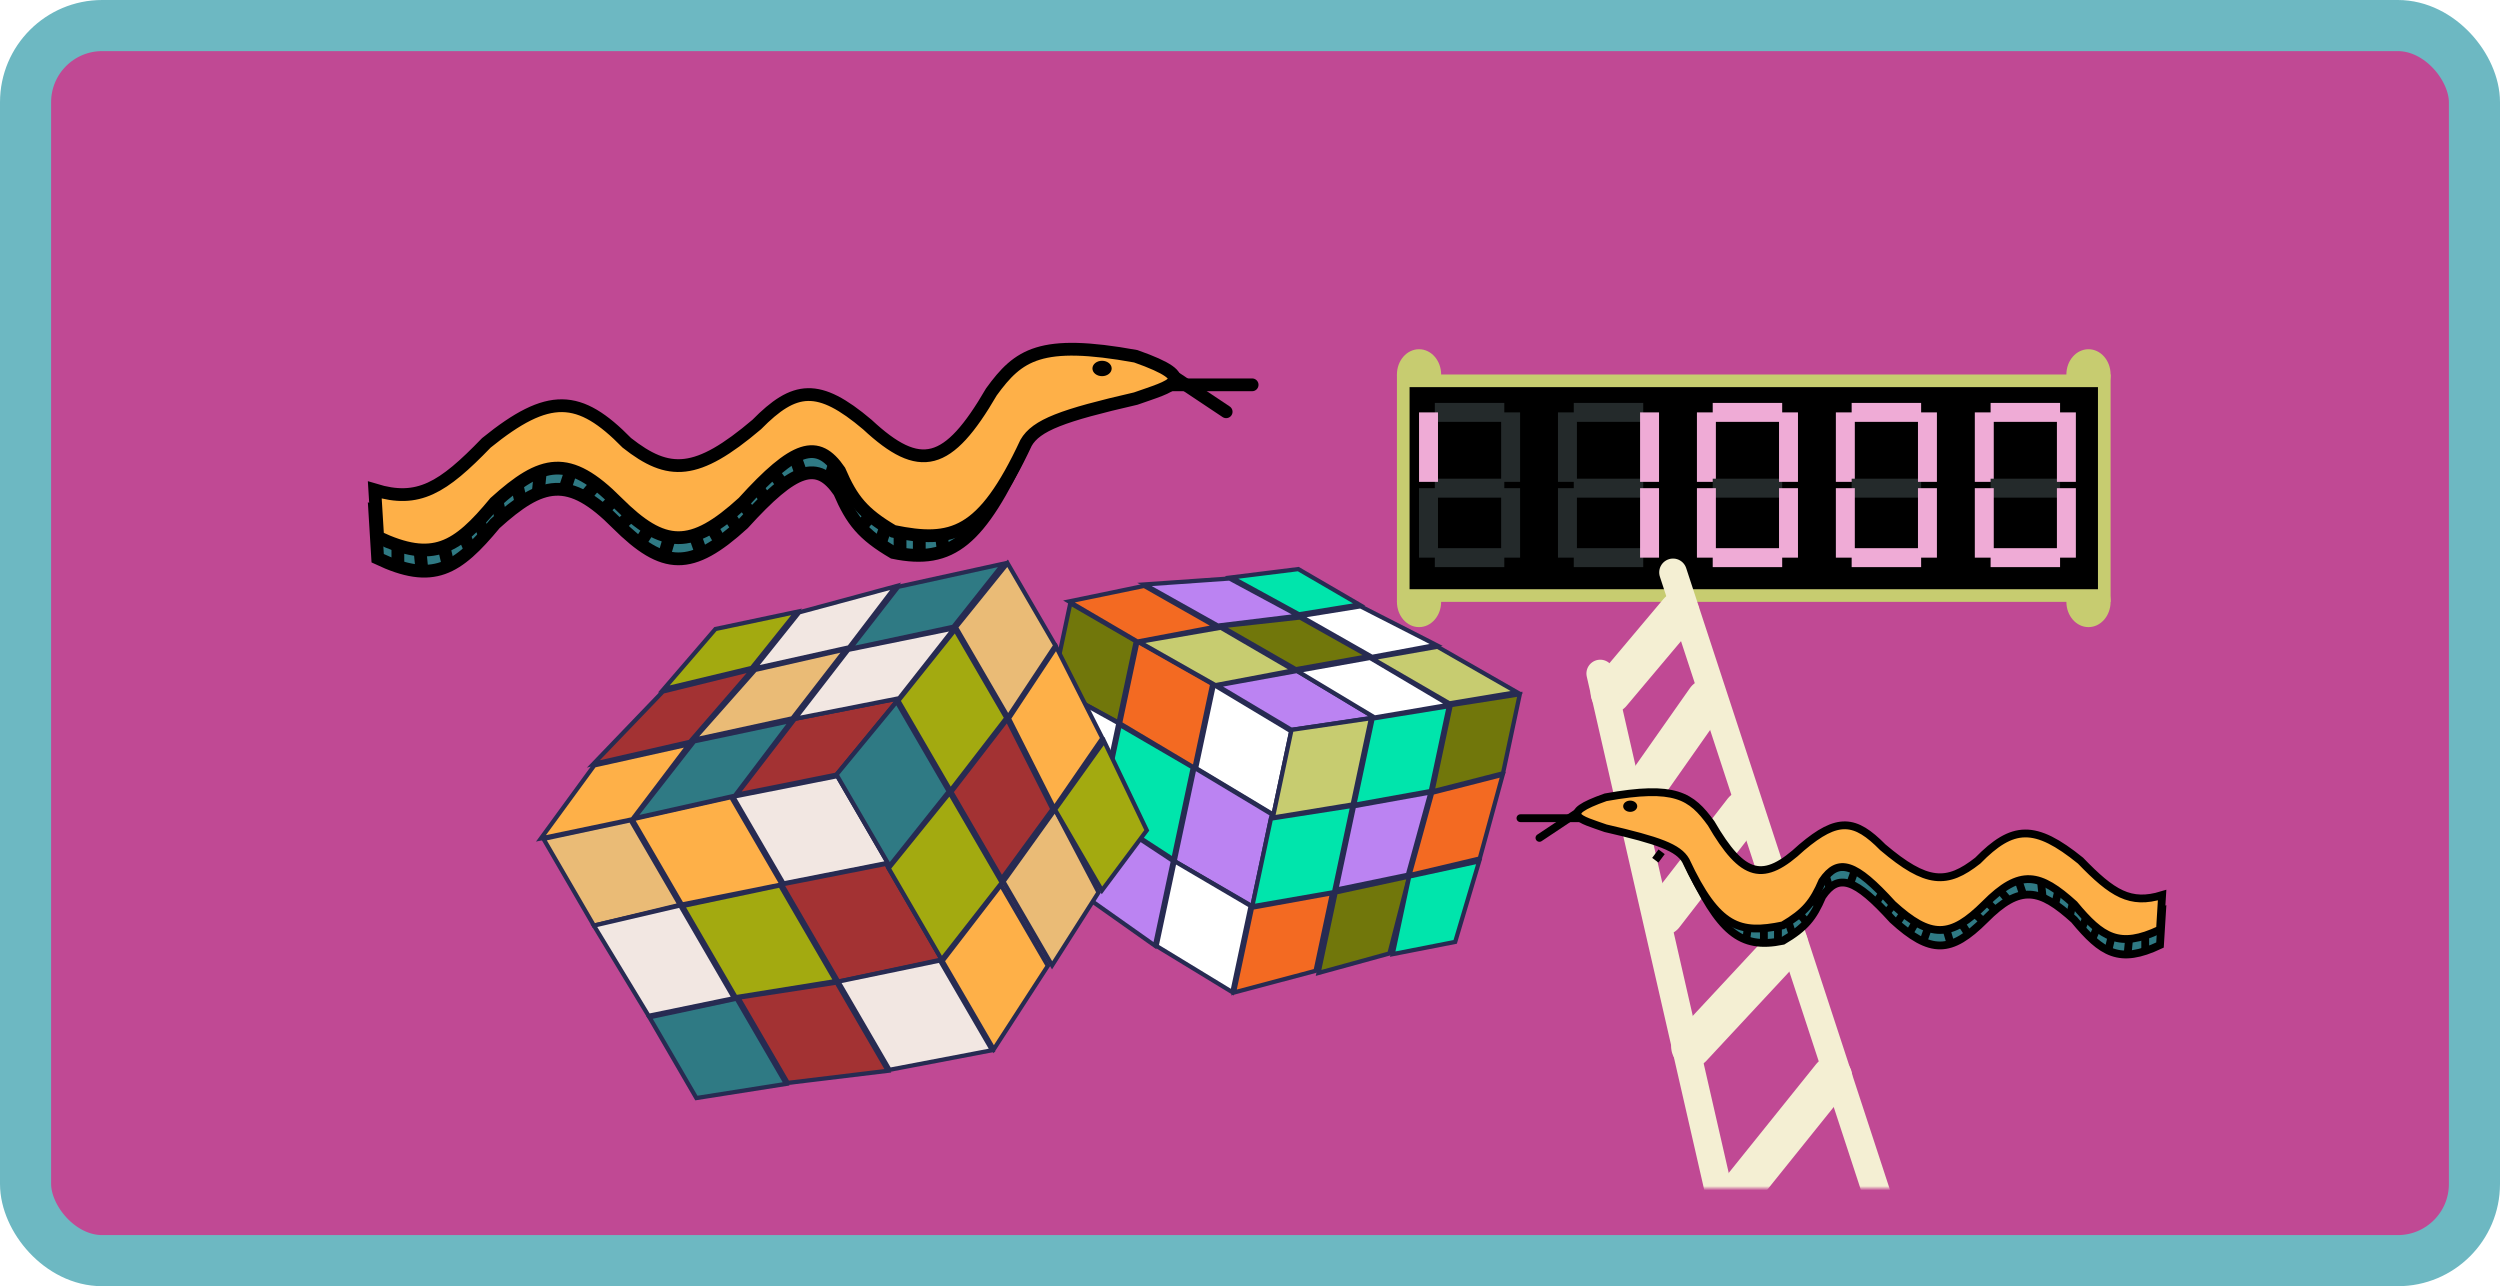<svg width="587" height="302" viewBox="0 0 587 302" fill="none" xmlns="http://www.w3.org/2000/svg">
<rect x="6" y="6" width="575" height="290" rx="18" fill="#C04994" stroke="#6DB8C2" stroke-width="12"/>
<ellipse cx="333.19" cy="87.932" rx="5.19" ry="5.932" fill="#C7CC70"/>
<ellipse cx="490.377" cy="87.932" rx="5.19" ry="5.932" fill="#C7CC70"/>
<ellipse cx="490.377" cy="141.316" rx="5.19" ry="5.932" fill="#C7CC70"/>
<ellipse cx="333.19" cy="141.316" rx="5.19" ry="5.932" fill="#C7CC70"/>
<rect x="329.483" y="89.415" width="164.601" height="50.419" fill="black" stroke="#C7CC70" stroke-width="2.966"/>
<path d="M336.897 96.829H353.209" stroke="#242A2B" stroke-width="4.449"/>
<path d="M336.897 114.624H353.209" stroke="#242A2B" stroke-width="4.449"/>
<path d="M336.897 130.936H353.209" stroke="#242A2B" stroke-width="4.449"/>
<path d="M335.415 114.624V130.936" stroke="#242A2B" stroke-width="4.449"/>
<path d="M354.692 96.829V113.141" stroke="#242A2B" stroke-width="4.449"/>
<path d="M354.692 114.624V130.936" stroke="#242A2B" stroke-width="4.449"/>
<path d="M335.415 96.829V113.141" stroke="#EFABD6" stroke-width="4.449"/>
<path d="M368.038 96.829V113.141" stroke="#242A2B" stroke-width="4.449"/>
<path d="M369.521 96.829H385.832" stroke="#242A2B" stroke-width="4.449"/>
<path d="M369.521 114.624H385.832" stroke="#242A2B" stroke-width="4.449"/>
<path d="M369.521 130.936H385.832" stroke="#242A2B" stroke-width="4.449"/>
<path d="M368.038 114.624V130.936" stroke="#242A2B" stroke-width="4.449"/>
<path d="M387.316 96.829V113.141" stroke="#EFABD6" stroke-width="4.449"/>
<path d="M387.316 114.624V130.936" stroke="#EFABD6" stroke-width="4.449"/>
<path d="M400.663 96.829V113.141" stroke="#EFABD6" stroke-width="4.449"/>
<path d="M402.145 96.829H418.457" stroke="#EFABD6" stroke-width="4.449"/>
<path d="M402.145 114.624H418.457" stroke="#242A2B" stroke-width="4.449"/>
<path d="M402.145 130.936H418.457" stroke="#EFABD6" stroke-width="4.449"/>
<path d="M400.663 114.624V130.936" stroke="#EFABD6" stroke-width="4.449"/>
<path d="M419.94 96.829V113.141" stroke="#EFABD6" stroke-width="4.449"/>
<path d="M419.94 114.624V130.936" stroke="#EFABD6" stroke-width="4.449"/>
<path d="M433.286 96.829V113.141" stroke="#EFABD6" stroke-width="4.449"/>
<path d="M434.769 96.829H451.08" stroke="#EFABD6" stroke-width="4.449"/>
<path d="M434.769 114.624H451.08" stroke="#242A2B" stroke-width="4.449"/>
<path d="M434.769 130.936H451.08" stroke="#EFABD6" stroke-width="4.449"/>
<path d="M433.286 114.624V130.936" stroke="#EFABD6" stroke-width="4.449"/>
<path d="M452.563 96.829V113.141" stroke="#EFABD6" stroke-width="4.449"/>
<path d="M452.563 114.624V130.936" stroke="#EFABD6" stroke-width="4.449"/>
<path d="M465.91 96.829V113.141" stroke="#EFABD6" stroke-width="4.449"/>
<path d="M467.392 96.829H483.704" stroke="#EFABD6" stroke-width="4.449"/>
<path d="M467.392 114.624H483.704" stroke="#242A2B" stroke-width="4.449"/>
<path d="M467.392 130.936H483.704" stroke="#EFABD6" stroke-width="4.449"/>
<path d="M465.91 114.624V130.936" stroke="#EFABD6" stroke-width="4.449"/>
<path d="M485.188 96.829V113.141" stroke="#EFABD6" stroke-width="4.449"/>
<path d="M485.188 114.624V130.936" stroke="#EFABD6" stroke-width="4.449"/>
<mask id="mask0_353_18435" style="mask-type:alpha" maskUnits="userSpaceOnUse" x="326" y="113" width="134" height="166">
<rect x="-0.5" y="0.5" width="133" height="164.87" transform="matrix(-1 0 0 1 459 113.13)" fill="#D9D9D9" stroke="#F4EFD3"/>
</mask>
<g mask="url(#mask0_353_18435)">
<g filter="url(#filter0_d_353_18435)">
<path d="M394.216 139.391L378.246 158.362" stroke="#F4EFD3" stroke-width="9.526" stroke-linecap="round"/>
<path d="M400.724 159.937L384.367 183.225" stroke="#F4EFD3" stroke-width="9.526" stroke-linecap="round"/>
<path d="M409.425 186.1L390.547 210.494" stroke="#F4EFD3" stroke-width="9.526" stroke-linecap="round"/>
<path d="M419.764 217.217L397.164 241.507" stroke="#F4EFD3" stroke-width="9.526" stroke-linecap="round"/>
<path d="M375.738 153.814L426.68 376.423" stroke="#F4EFD3" stroke-width="6.495" stroke-linecap="round"/>
<path d="M392.828 130.066L460.724 337.213" stroke="#F4EFD3" stroke-width="6.495" stroke-linecap="round"/>
<path d="M430.149 248.501L405.702 278.925" stroke="#F4EFD3" stroke-width="9.526" stroke-linecap="round"/>
</g>
</g>
<path d="M88 120.015C98.204 123.133 103.947 119.564 114.202 108.947C128.862 97.088 136.018 97.557 147.18 108.947C157.047 116.709 163.541 116.629 177.673 104.655C186.575 95.619 192.136 94.916 203.649 104.655C216.018 116.172 222.579 114.529 232.787 96.975C239.144 88.231 234.317 82.688 256.73 86.743C260.99 88.246 263.533 88.962 264.812 89.269C266.072 89.425 266.317 89.63 264.812 89.269C263.231 89.073 260.051 88.955 256.73 90.132C239.526 94.091 242.634 100.877 240.241 105.039C230.058 126.833 223.518 132.569 209.748 129.728C202.579 125.511 200.013 122.277 197.098 115.497C191.958 107.961 186.625 109.578 174.511 122.951C162.294 134.118 155.826 133.824 144.921 122.951C133.484 111.399 127.231 113.023 116.235 122.951C107.319 133.726 101.712 137.264 88.678 131.083L88 120.015Z" fill="#2F7A84" stroke="black" stroke-width="3"/>
<path d="M114.202 103.978C103.947 114.595 98.204 118.164 88 115.046L88.678 126.114C101.712 132.295 107.319 128.757 116.235 117.982C127.231 108.053 133.484 106.43 144.921 117.982C155.826 128.854 162.294 129.149 174.511 117.982C186.625 104.608 191.958 102.992 197.098 110.528C200.013 117.308 202.579 120.541 209.748 124.758C223.518 127.6 230.735 125.771 240.918 103.978C243.312 99.815 249.464 97.547 266.668 93.587C274.884 90.677 282.233 89.14 266.668 83.649C244.256 79.593 239.144 83.261 232.787 92.006C222.579 109.559 216.018 111.202 203.649 99.686C192.136 89.947 186.575 90.65 177.673 99.686C163.541 111.66 157.047 111.739 147.18 103.978C136.018 92.588 128.862 92.119 114.202 103.978Z" fill="#FEB048" stroke="black" stroke-width="3"/>
<path d="M221.041 125.82L221.493 129.208" stroke="black" stroke-width="3"/>
<path d="M215.846 126.046V130.112" stroke="black" stroke-width="3"/>
<path d="M211.329 125.142V129.66" stroke="black" stroke-width="3"/>
<path d="M207.94 123.787L206.811 127.175" stroke="black" stroke-width="3"/>
<path d="M204.553 120.851L202.294 123.561" stroke="black" stroke-width="3"/>
<path d="M200.261 116.559L198.68 117.914" stroke="black" stroke-width="3"/>
<path d="M195.969 108.879L194.839 112.493" stroke="black" stroke-width="3"/>
<path d="M186.708 107.298L188.063 111.138" stroke="black" stroke-width="3"/>
<path d="M181.739 111.138L183.772 113.849" stroke="black" stroke-width="3"/>
<path d="M177.899 114.526L179.706 117.237" stroke="black" stroke-width="3"/>
<path d="M174.511 118.366L176.544 120.851" stroke="black" stroke-width="3"/>
<path d="M171.349 121.302L173.156 124.013" stroke="black" stroke-width="3"/>
<path d="M167.283 124.013L169.09 127.175" stroke="black" stroke-width="3"/>
<path d="M163.217 125.82L164.572 129.66" stroke="black" stroke-width="3"/>
<path d="M157.118 126.498L155.989 130.338" stroke="black" stroke-width="3"/>
<path d="M152.375 124.239L150.342 127.401" stroke="black" stroke-width="3"/>
<path d="M148.083 121.077L145.824 123.11" stroke="black" stroke-width="3"/>
<path d="M144.017 117.463L141.984 119.496" stroke="black" stroke-width="3"/>
<path d="M139.951 113.623L137.467 116.559" stroke="black" stroke-width="3"/>
<path d="M134.079 110.46L132.724 114.526" stroke="black" stroke-width="3"/>
<path d="M126.851 110.912L126.399 115.43" stroke="black" stroke-width="3"/>
<path d="M121.43 114.074L122.333 117.914" stroke="black" stroke-width="3"/>
<path d="M116.686 117.689L117.59 121.528" stroke="black" stroke-width="3"/>
<path d="M112.395 122.432L113.75 125.594" stroke="black" stroke-width="3"/>
<path d="M109.006 125.82L110.362 128.982" stroke="black" stroke-width="3"/>
<path d="M104.263 128.531L105.167 132.371" stroke="black" stroke-width="3"/>
<path d="M98.616 129.208L99.068 133.952" stroke="black" stroke-width="3"/>
<path d="M93.421 128.079V132.596" stroke="black" stroke-width="3"/>
<ellipse cx="258.763" cy="86.517" rx="2.259" ry="1.807" fill="black"/>
<path d="M275.704 88.55L287.901 96.682" stroke="black" stroke-width="3" stroke-linecap="round"/>
<path d="M275.026 90.357H294" stroke="black" stroke-width="3" stroke-linecap="round"/>
<path d="M299.014 191.28L303.174 171.709L285.004 160.793L280.844 180.365L299.014 191.28Z" fill="white" stroke="#272B52" stroke-linecap="round"/>
<path d="M267.076 150.635L284.646 160.587L280.46 180.283L262.988 169.869L267.076 150.635Z" fill="#F36A22" stroke="#272B52" stroke-linecap="round"/>
<path d="M251.31 141.641L266.691 150.553L262.631 169.655L247.15 161.212L251.31 141.641Z" fill="#71770B" stroke="#272B52"/>
<path d="M294.04 212.794L298.63 191.198L280.46 180.283L275.799 202.216L294.04 212.794Z" fill="#BB83F2" stroke="#272B52"/>
<path d="M275.486 201.797L280.076 180.201L262.916 170.206L258.541 190.79L275.486 201.797Z" fill="#00E5AC" stroke="#272B52"/>
<path d="M258.157 190.708L262.603 169.787L247.15 161.212L243.16 181.878L258.157 190.708Z" fill="white" stroke="#272B52"/>
<path d="M289.352 232.959L293.655 212.712L275.798 202.216L271.567 222.125L289.352 232.959Z" fill="white" stroke="#272B52"/>
<path d="M271.183 222.044L275.414 202.135L258.854 191.209L254.766 210.443L271.183 222.044Z" fill="#BB83F2" stroke="#272B52"/>
<path d="M254.381 210.361L258.469 191.127L243.088 182.215L239.215 200.437L254.381 210.361Z" fill="#C7CC70" stroke="#272B52"/>
<path d="M304.576 157.547L322.745 168.462L303.245 171.371L285.772 160.957L304.576 157.547Z" fill="#BB83F2" stroke="#272B52"/>
<path d="M286.648 147.388L303.808 157.383L285.389 160.875L267.46 150.716L286.648 147.388Z" fill="#C7CC70" stroke="#272B52"/>
<path d="M268.648 137.567L285.495 147.143L267.075 150.635L250.997 141.222L268.648 137.567Z" fill="#F36A22" stroke="#272B52"/>
<path d="M321.699 154.485L340.253 165.482L322.746 168.462L304.576 157.547L321.699 154.485Z" fill="white" stroke="#272B52"/>
<path d="M305.236 144.991L321.386 154.066L304.264 157.128L286.719 147.051L305.236 144.991Z" fill="#71770B" stroke="#272B52"/>
<path d="M288.702 135.833L304.924 144.571L285.951 146.887L268.719 137.229L288.702 135.833Z" fill="#BB83F2" stroke="#272B52"/>
<path d="M340.324 165.144L356.15 162.512L337.524 151.853L322.083 154.567L340.324 165.144Z" fill="#C7CC70" stroke="#272B52"/>
<path d="M322.155 154.229L337.212 151.434L319.453 142.369L305.308 144.653L322.155 154.229Z" fill="white" stroke="#272B52"/>
<path d="M304.995 144.234L319.14 141.95L304.84 133.621L289.158 135.578L304.995 144.234Z" fill="#00E5AC" stroke="#272B52"/>
<path d="M317.603 188.882L321.906 168.636L303.246 171.371L298.871 191.955L317.603 188.882Z" fill="#C7CC70" stroke="#272B52"/>
<path d="M313.228 209.466L317.531 189.22L298.415 192.211L294.04 212.794L313.228 209.466Z" fill="#00E5AC" stroke="#272B52"/>
<path d="M308.898 227.943L312.771 209.722L293.967 213.132L289.736 233.04L308.898 227.943Z" fill="#F36A22" stroke="#272B52"/>
<path d="M335.949 185.728L340.181 165.819L322.289 168.718L317.986 188.964L335.949 185.728Z" fill="#00E5AC" stroke="#272B52"/>
<path d="M330.565 205.392L335.878 186.066L317.915 189.302L313.755 208.873L330.565 205.392Z" fill="#BB83F2" stroke="#272B52"/>
<path d="M326.236 223.869L330.878 205.811L313.612 209.548L309.596 228.444L326.236 223.869Z" fill="#71770B" stroke="#272B52"/>
<path d="M352.903 181.572L356.847 163.013L340.637 165.564L336.334 185.81L352.903 181.572Z" fill="#71770B" stroke="#272B52"/>
<path d="M347.447 201.574L352.831 181.91L336.262 186.147L330.949 205.474L347.447 201.574Z" fill="#F36A22" stroke="#272B52"/>
<path d="M341.678 221.156L347.303 202.248L330.878 205.811L327.005 224.033L341.678 221.156Z" fill="#00E5AC" stroke="#272B52"/>
<path d="M208.447 202.597L196.617 182.236L172.144 187.065L183.973 207.426L208.447 202.597Z" fill="#F2E7E2" stroke="#272B52" stroke-linecap="round"/>
<path d="M148.477 192.363L171.668 187.168L183.573 207.658L160.103 212.373L148.477 192.363Z" fill="#FEB048" stroke="#272B52" stroke-linecap="round"/>
<path d="M127.618 196.969L148.077 192.596L159.623 212.469L139.448 217.33L127.618 196.969Z" fill="#EABB76" stroke="#272B52"/>
<path d="M221.1 225.297L208.047 202.83L183.573 207.658L196.83 230.476L221.1 225.297Z" fill="#A33233" stroke="#272B52"/>
<path d="M196.226 230.358L183.173 207.89L160.307 212.724L172.748 234.138L196.226 230.358Z" fill="#A3AA10" stroke="#272B52"/>
<path d="M172.349 234.37L159.703 212.605L139.448 217.33L152.29 238.512L172.349 234.37Z" fill="#F2E7E2" stroke="#272B52"/>
<path d="M232.939 246.592L220.701 225.529L196.831 230.476L208.865 251.188L232.939 246.592Z" fill="#F2E7E2" stroke="#272B52"/>
<path d="M208.464 251.421L196.431 230.709L173.352 234.257L184.978 254.267L208.464 251.421Z" fill="#A33233" stroke="#272B52"/>
<path d="M184.578 254.499L172.952 234.489L152.494 238.863L163.508 257.82L184.578 254.499Z" fill="#2F7A84" stroke="#272B52"/>
<path d="M186.655 168.773L211.129 163.944L196.413 181.885L172.943 186.6L186.655 168.773Z" fill="#A33233" stroke="#272B52"/>
<path d="M162.989 174.071L185.855 169.238L172.543 186.833L148.877 192.131L162.989 174.071Z" fill="#2F7A84" stroke="#272B52"/>
<path d="M139.527 179.72L161.789 174.768L148.477 192.363L127.014 196.851L139.527 179.72Z" fill="#FEB048" stroke="#272B52"/>
<path d="M199.175 152.577L224.048 147.516L211.128 163.944L186.654 168.773L199.175 152.577Z" fill="#F2E7E2" stroke="#272B52"/>
<path d="M177.312 157.297L198.571 152.458L186.051 168.654L162.785 173.72L177.312 157.297Z" fill="#EABB76" stroke="#272B52"/>
<path d="M155.654 162.368L176.708 157.178L161.985 174.185L139.322 179.369L155.654 162.368Z" fill="#A33233" stroke="#272B52"/>
<path d="M223.844 147.165L235.573 132.368L210.903 137.78L199.575 152.345L223.844 147.165Z" fill="#2F7A84" stroke="#272B52"/>
<path d="M199.371 151.993L210.3 137.661L187.645 143.78L177.109 156.946L199.371 151.993Z" fill="#F2E7E2" stroke="#272B52"/>
<path d="M176.505 156.827L187.042 143.662L167.987 147.69L155.85 161.784L176.505 156.827Z" fill="#A3AA10" stroke="#272B52"/>
<path d="M222.771 185.823L210.533 164.76L196.413 181.885L208.855 203.299L222.771 185.823Z" fill="#2F7A84" stroke="#272B52"/>
<path d="M235.212 207.237L222.974 186.174L208.658 203.883L221.1 225.297L235.212 207.237Z" fill="#A3AA10" stroke="#272B52"/>
<path d="M246.03 226.777L235.016 207.82L221.304 225.648L233.338 246.36L246.03 226.777Z" fill="#FEB048" stroke="#272B52"/>
<path d="M236.287 168.579L224.253 147.867L210.933 164.528L223.171 185.591L236.287 168.579Z" fill="#A3AA10" stroke="#272B52"/>
<path d="M247.121 189.988L236.491 168.93L223.375 185.942L235.204 206.303L247.121 189.988Z" fill="#A33233" stroke="#272B52"/>
<path d="M257.939 209.528L247.725 190.107L235.612 207.005L247.034 226.664L257.939 209.528Z" fill="#EABB76" stroke="#272B52"/>
<path d="M247.796 151.562L236.578 132.255L224.449 147.284L236.687 168.347L247.796 151.562Z" fill="#EABB76" stroke="#272B52"/>
<path d="M258.833 173.322L247.999 151.913L236.89 168.698L247.52 189.756L258.833 173.322Z" fill="#FEB048" stroke="#272B52"/>
<path d="M269.267 194.964L259.241 174.024L247.725 190.107L258.739 209.063L269.267 194.964Z" fill="#A3AA10" stroke="#272B52"/>
<path d="M507.663 213.803C500.199 216.083 496 213.473 488.499 205.708C477.777 197.035 472.544 197.378 464.38 205.708C457.163 211.385 452.414 211.327 442.078 202.569C435.568 195.96 431.5 195.446 423.08 202.569C414.034 210.992 409.235 209.79 401.77 196.952C397.12 190.557 400.65 186.503 384.258 189.469C381.143 190.568 379.283 191.092 378.347 191.316C377.426 191.43 377.246 191.58 378.347 191.316C379.504 191.173 381.829 191.086 384.258 191.947C396.841 194.843 394.568 199.806 396.318 202.85C403.766 218.79 408.548 222.985 418.62 220.906C423.863 217.822 425.74 215.458 427.871 210.499C431.631 204.987 435.531 206.169 444.391 215.95C453.326 224.118 458.057 223.902 466.032 215.95C474.397 207.501 478.97 208.689 487.013 215.95C493.533 223.831 497.634 226.418 507.167 221.898L507.663 213.803Z" fill="#2F7A84" stroke="black" stroke-width="1.835"/>
<path d="M488.499 202.074C496 209.839 500.199 212.449 507.663 210.169L507.167 218.263C497.634 222.784 493.533 220.197 487.013 212.316C478.97 205.055 474.397 203.867 466.032 212.316C458.057 220.268 453.326 220.483 444.391 212.316C435.531 202.535 431.631 201.353 427.871 206.865C425.74 211.823 423.863 214.188 418.62 217.272C408.548 219.35 403.27 218.013 395.822 202.074C394.072 199.029 389.572 197.371 376.99 194.475C370.981 192.346 365.606 191.222 376.99 187.206C393.382 184.239 397.12 186.923 401.77 193.318C409.235 206.156 414.034 207.358 423.08 198.935C431.5 191.812 435.568 192.326 442.078 198.935C452.414 207.692 457.163 207.751 464.38 202.074C472.544 193.744 477.777 193.401 488.499 202.074Z" fill="#FEB048" stroke="black" stroke-width="1.835"/>
<path d="M410.36 218.049L410.03 220.527" stroke="black" stroke-width="1.835"/>
<path d="M414.16 218.214V221.187" stroke="black" stroke-width="1.835"/>
<path d="M417.463 217.553V220.857" stroke="black" stroke-width="1.835"/>
<path d="M419.942 216.562L420.768 219.04" stroke="black" stroke-width="1.835"/>
<path d="M422.419 214.414L424.071 216.397" stroke="black" stroke-width="1.835"/>
<path d="M425.558 211.275L426.715 212.267" stroke="black" stroke-width="1.835"/>
<path d="M428.697 205.659L429.523 208.302" stroke="black" stroke-width="1.835"/>
<path d="M435.47 204.502L434.479 207.311" stroke="black" stroke-width="1.835"/>
<path d="M390.149 200L388.663 201.982" stroke="black" stroke-width="1.835"/>
<path d="M441.913 209.789L440.591 211.771" stroke="black" stroke-width="1.835"/>
<path d="M444.391 212.597L442.904 214.414" stroke="black" stroke-width="1.835"/>
<path d="M446.704 214.745L445.382 216.727" stroke="black" stroke-width="1.835"/>
<path d="M449.678 216.727L448.356 219.04" stroke="black" stroke-width="1.835"/>
<path d="M452.651 218.049L451.66 220.857" stroke="black" stroke-width="1.835"/>
<path d="M457.112 218.544L457.938 221.353" stroke="black" stroke-width="1.835"/>
<path d="M460.581 216.892L462.068 219.205" stroke="black" stroke-width="1.835"/>
<path d="M463.72 214.579L465.372 216.066" stroke="black" stroke-width="1.835"/>
<path d="M466.693 211.936L468.18 213.423" stroke="black" stroke-width="1.835"/>
<path d="M469.667 209.128L471.484 211.276" stroke="black" stroke-width="1.835"/>
<path d="M473.961 206.815L474.953 209.789" stroke="black" stroke-width="1.835"/>
<path d="M479.248 207.145L479.579 210.449" stroke="black" stroke-width="1.835"/>
<path d="M483.213 209.458L482.552 212.267" stroke="black" stroke-width="1.835"/>
<path d="M486.683 212.101L486.022 214.91" stroke="black" stroke-width="1.835"/>
<path d="M489.821 215.571L488.83 217.884" stroke="black" stroke-width="1.835"/>
<path d="M492.299 218.049L491.308 220.362" stroke="black" stroke-width="1.835"/>
<path d="M495.769 220.031L495.108 222.839" stroke="black" stroke-width="1.835"/>
<path d="M499.898 220.527L499.568 223.996" stroke="black" stroke-width="1.835"/>
<path d="M503.698 219.701V223.005" stroke="black" stroke-width="1.835"/>
<ellipse cx="1.652" cy="1.322" rx="1.652" ry="1.322" transform="matrix(-1 0 0 1 384.424 187.982)" fill="black"/>
<path d="M370.382 190.791L361.461 196.738" stroke="black" stroke-width="1.835" stroke-linecap="round"/>
<path d="M370.877 192.112H357" stroke="black" stroke-width="1.835" stroke-linecap="round"/>
<defs>
<filter id="filter0_d_353_18435" x="371.79" y="126.043" width="92.882" height="260.465" filterUnits="userSpaceOnUse" color-interpolation-filters="sRGB">
<feFlood flood-opacity="0" result="BackgroundImageFix"/>
<feColorMatrix in="SourceAlpha" type="matrix" values="0 0 0 0 0 0 0 0 0 0 0 0 0 0 0 0 0 0 127 0" result="hardAlpha"/>
<feOffset dy="4.33"/>
<feGaussianBlur stdDeviation="0.866"/>
<feComposite in2="hardAlpha" operator="out"/>
<feColorMatrix type="matrix" values="0 0 0 0 0 0 0 0 0 0 0 0 0 0 0 0 0 0 0.5 0"/>
<feBlend mode="normal" in2="BackgroundImageFix" result="effect1_dropShadow_353_18435"/>
<feBlend mode="normal" in="SourceGraphic" in2="effect1_dropShadow_353_18435" result="shape"/>
</filter>
</defs>
</svg>
